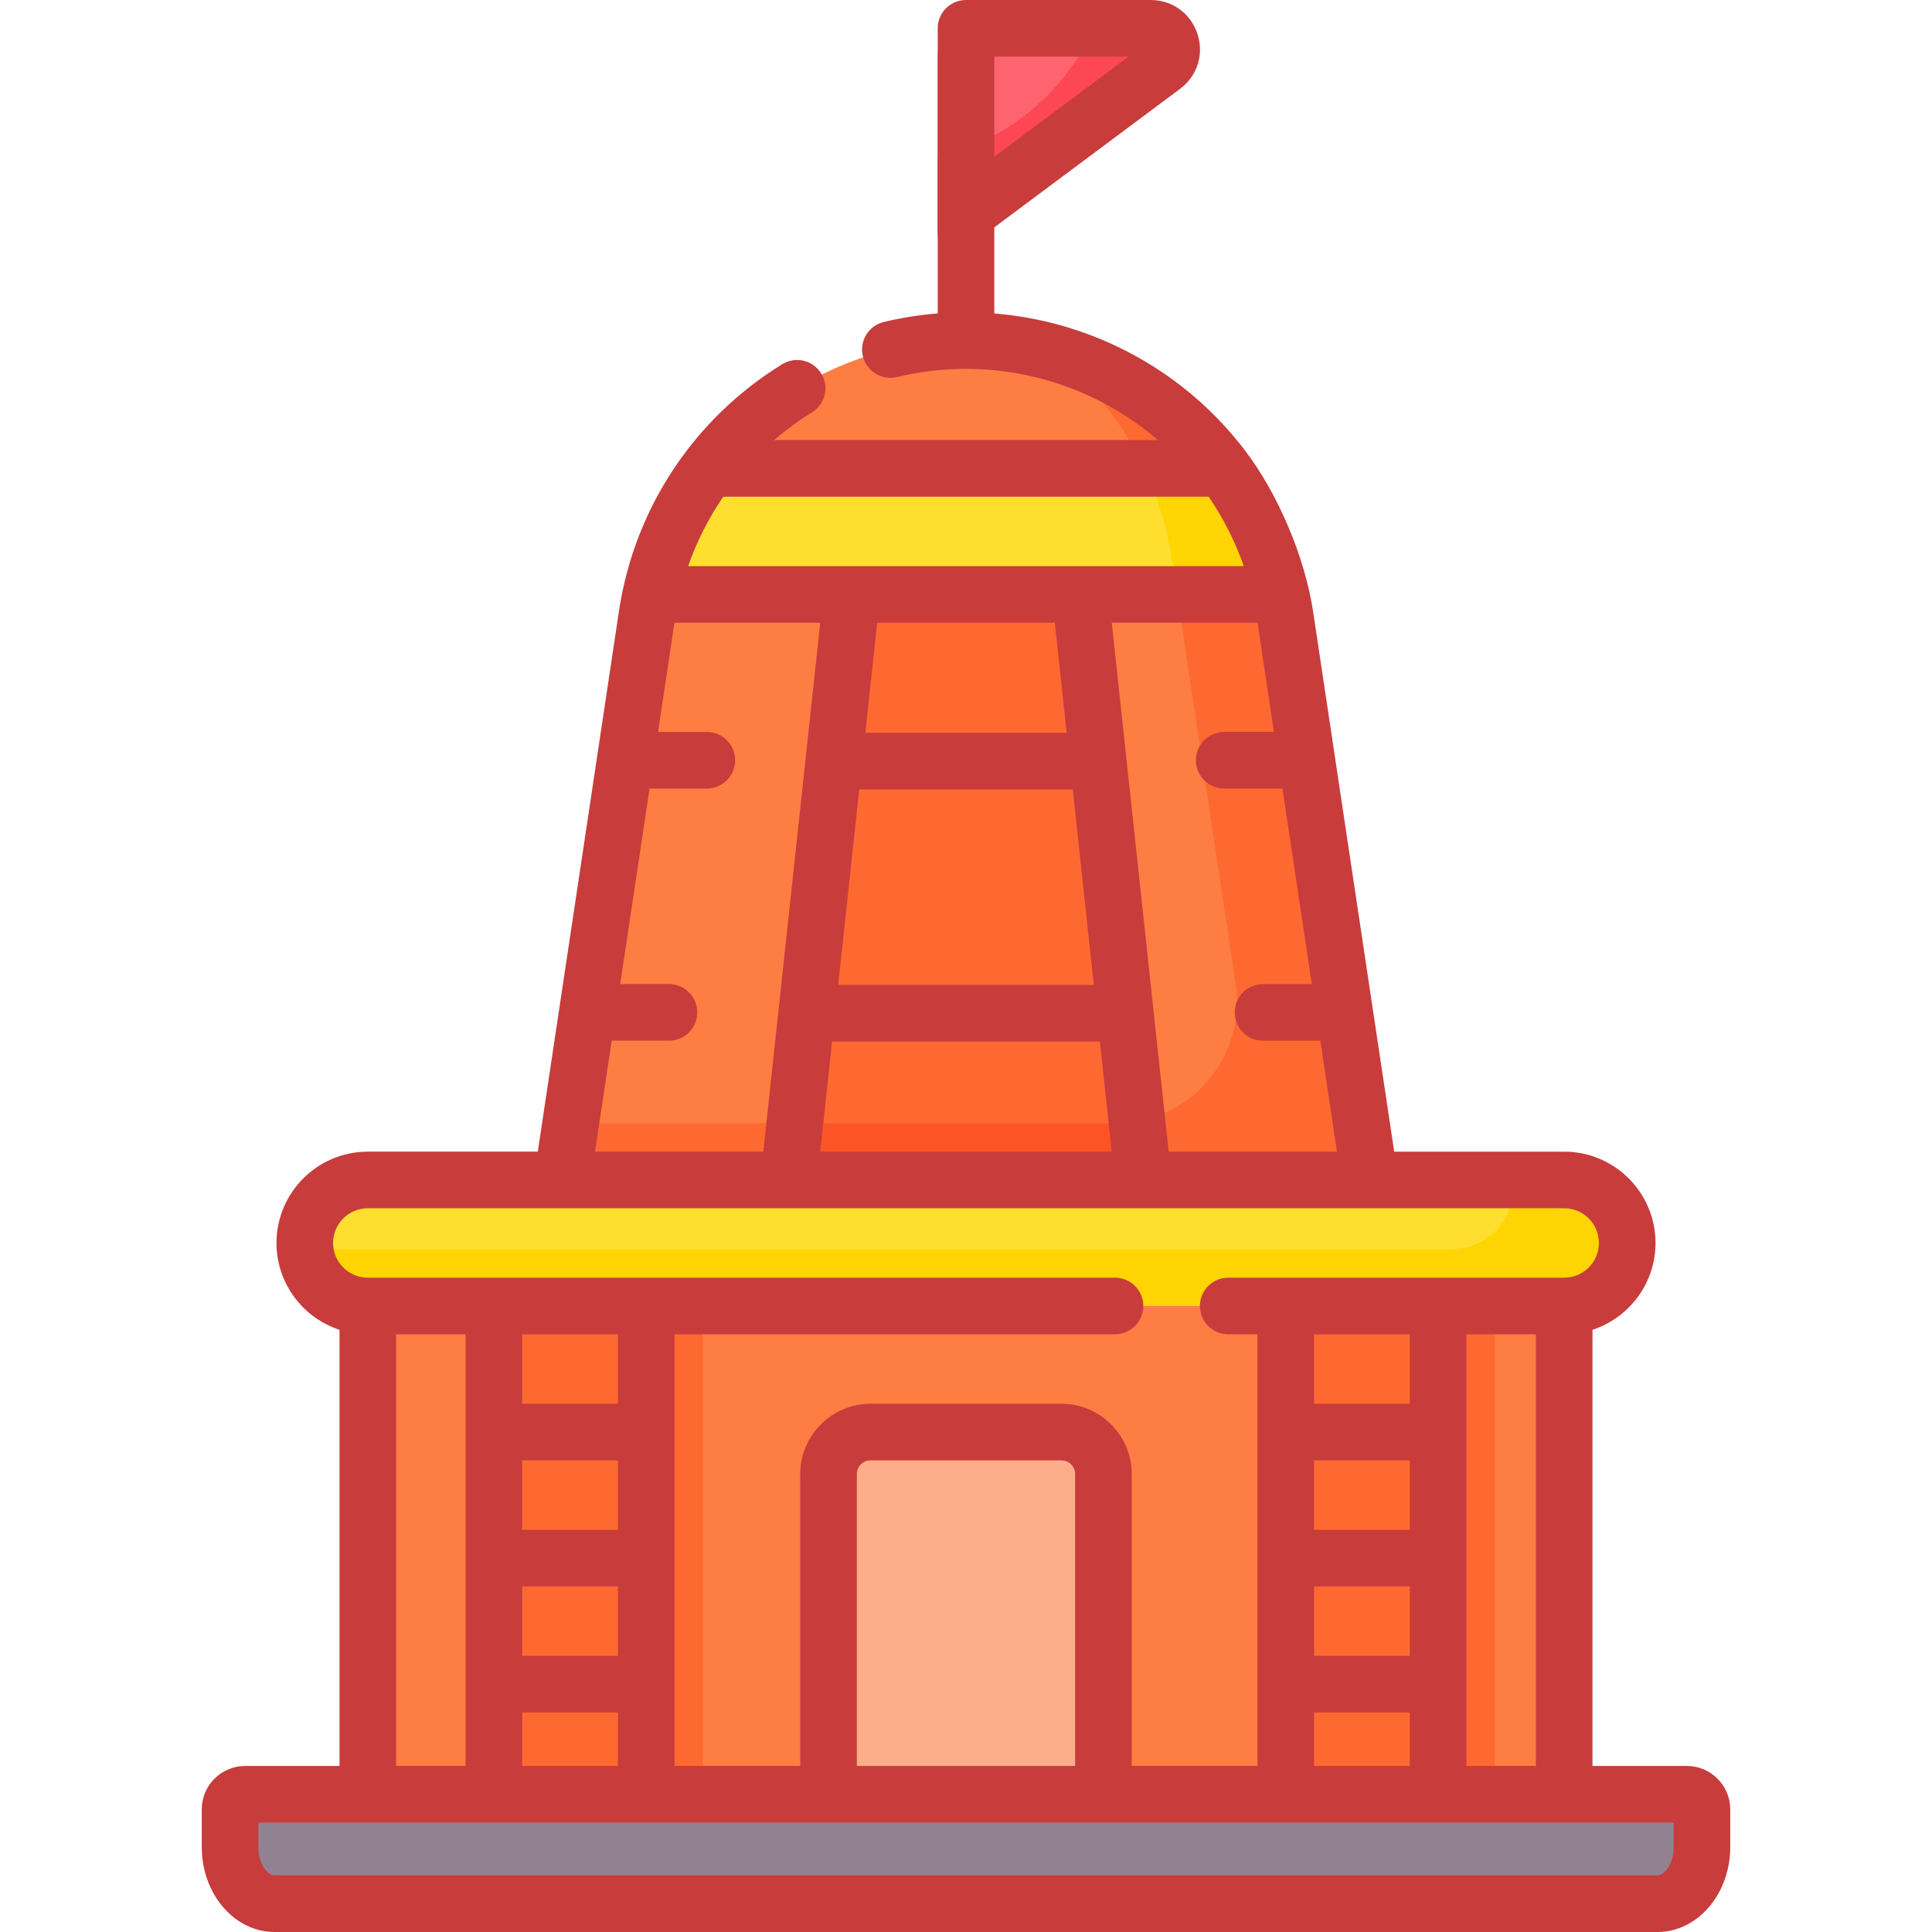 <?xml version="1.0"?>
<svg xmlns="http://www.w3.org/2000/svg" id="Capa_1" enable-background="new 0 0 512 512" height="512px" viewBox="0 0 512 512" width="512px"><g><g><g><path d="m97.474 346.106h317.053v129.394h-317.053z" fill="#fe7d43" data-original="#FE7D43"/><path d="m292.426 475.5h-72.853v-84.853c0-6.15 4.985-11.135 11.135-11.135h50.582c6.15 0 11.135 4.986 11.135 11.135v84.853z" fill="#fead8a" data-original="#FEAD8A"/><path d="m363.02 312.7h-214.04l22.47-149.65c6.29-41.84 42.24-72.79 84.55-72.79 42.322 0 78.25 30.95 84.55 72.79z" fill="#fe7d43" data-original="#FE7D43"/><path d="m340.55 163.05c-3.15-20.92-13.71-39.12-28.77-52.09-9.542-8.212-20.895-14.318-33.313-17.697 1.125.874 2.233 1.768 3.313 2.697 15.06 12.97 25.62 31.17 28.77 52.09l16.91 112.65c2.927 19.479-12.158 37-31.855 37h-144.371l-2.254 15h214.04z" fill="#fd6930" data-original="#FD6930"/><path d="m339.51 157.53h-167.02c2.7-12.41 8.03-23.73 15.36-33.4h136.3c7.33 9.67 12.66 20.99 15.36 33.4z" fill="#fedf30" data-original="#FEDF30"/><path d="m339.51 157.53h-27.54l-1.42-9.48c-1.28-8.48-3.79-16.5-7.31-23.92h20.91c7.33 9.67 12.66 20.99 15.36 33.4z" fill="#fed402" data-original="#FED402"/><path d="m302.98 312.7h-93.96l16.7-155.17h60.56z" fill="#fd6930" data-original="#FD6930"/><path d="m295.605 297.7h-84.972l-1.613 15h93.96l-1.668-15.508c-1.849.329-3.754.508-5.707.508z" fill="#fd5426" data-original="#FD5426"/><g fill="#fd6930"><path d="m355.74 346.11h40.38v129.39h-40.38z" data-original="#FD6930"/><path d="m340.74 346.11h40.38v129.39h-40.38z" data-original="#FD6930"/><path d="m145.88 346.11h40.38v129.39h-40.38z" data-original="#FD6930"/><path d="m130.88 346.11h40.38v129.39h-40.38z" data-original="#FD6930"/></g><path d="m439.26 504.5h-366.52c-6.502 0-11.773-6.716-11.773-15v-10c0-2.209 1.791-4 4-4h382.065c2.209 0 4 1.791 4 4v10c.001 8.284-5.27 15-11.772 15z" fill="#918291" data-original="#918291"/><path d="m248.5 62.088v-46.888c0-4.253 3.448-7.7 7.7-7.7h48.711c5.361 0 7.627 6.83 3.33 10.035z" fill="#fe646f" data-original="#FE646F"/><path d="m304.912 7.5h-15c-2.243 4.858-6.22 11.864-13.107 18.559-10.659 10.363-22.393 14.248-28.305 15.762v20.267l59.742-44.553c4.297-3.205 2.03-10.035-3.33-10.035z" fill="#fd4755" data-original="#FD4755"/><path d="m97.474 312.701h317.053c9.225 0 16.703 7.478 16.703 16.703 0 9.225-7.478 16.703-16.703 16.703h-317.053c-9.225 0-16.703-7.478-16.703-16.703 0-9.225 7.478-16.703 16.703-16.703z" fill="#fedf30" data-original="#FEDF30"/><path d="m414.526 312.701h-13.383c.057.56.086 1.128.086 1.703 0 9.225-7.478 16.703-16.703 16.703h-303.669c.853 8.425 7.967 15 16.617 15h317.053c9.225 0 16.703-7.478 16.703-16.703-.001-9.225-7.479-16.703-16.704-16.703z" fill="#fed402" data-original="#FED402"/></g><path d="m447.033 468h-25.006v-115.589c9.684-3.165 16.703-12.28 16.703-23.008 0-13.345-10.857-24.203-24.203-24.203h-45.047l-21.514-143.26c-2.184-14.308-9.238-31.07-18.135-42.698-3.872-5.061-8.261-9.754-13.151-13.964-14.965-12.886-33.617-20.621-53.179-22.206v-22.814l49.231-36.715c4.593-3.425 6.396-9.152 4.591-14.59-1.805-5.439-6.674-8.953-12.404-8.953h-48.919c-4.142 0-7.5 3.358-7.5 7.5v75.564c-4.823.388-9.608 1.141-14.294 2.269-4.027.969-6.506 5.02-5.538 9.046.969 4.027 5.02 6.503 9.046 5.538 5.961-1.435 12.113-2.162 18.285-2.162 18.66 0 36.724 6.702 50.868 18.872h-101.737c3.123-2.685 6.475-5.142 10.041-7.336 3.528-2.17 4.629-6.79 2.458-10.318-2.17-3.528-6.789-4.628-10.318-2.458-23.422 14.407-39.196 38.254-43.277 65.426l-21.514 143.26h-45.046c-13.345 0-24.203 10.857-24.203 24.203 0 10.728 7.018 19.843 16.703 23.008v115.588h-25.007c-6.341 0-11.5 5.159-11.5 11.5v10c0 12.407 8.646 22.5 19.272 22.5h366.521c10.627 0 19.272-10.093 19.272-22.5v-10c.001-6.341-5.158-11.5-11.499-11.5zm-183.533-453h35.596l-35.596 26.546zm69.761 150.032 4.347 28.946h-13.181c-4.142 0-7.5 3.358-7.5 7.5s3.358 7.5 7.5 7.5h15.433l7.781 51.811h-12.929c-4.142 0-7.5 3.358-7.5 7.5s3.358 7.5 7.5 7.5h15.182l4.417 29.412h-44.596l-4.03-37.436c-.001-.007-.002-.014-.002-.021l-11.056-102.711h38.634zm-48.966 44.178 5.577 51.812h-67.745l5.577-51.812zm-54.976-15 3.141-29.178h47.08l3.141 29.178zm62.168 81.812 3.141 29.179h-77.255l3.141-29.179zm-99.81-144.396h128.621c3.904 5.69 7.04 11.878 9.321 18.406h-43.363c-.011 0-.021 0-.032 0h-60.454c-.008 0-.016 0-.025 0h-43.383c2.284-6.549 5.423-12.733 9.315-18.406zm-29.571 144.163h15.18c4.142 0 7.5-3.358 7.5-7.5s-3.358-7.5-7.5-7.5h-12.927l7.781-51.811h15.185c4.142 0 7.5-3.358 7.5-7.5s-3.358-7.5-7.5-7.5h-12.933l4.347-28.946h38.634l-11.056 102.711c-.001.007-.002.014-.002.021l-4.03 37.436h-44.596zm-73.835 53.614c0-5.074 4.128-9.203 9.203-9.203h51.502c.004 0 .009.001.013.001.007 0 .014-.001.021-.001h60.012.009.01 93.918.01.009 60.012c.007 0 .014.001.021.001.004 0 .009-.001.013-.001h51.502c5.074 0 9.203 4.128 9.203 9.203s-4.128 9.203-9.203 9.203h-89.034c-4.142 0-7.5 3.358-7.5 7.5s3.358 7.5 7.5 7.5h7.751v114.394h-33.318v-77.353c0-10.275-8.36-18.635-18.635-18.635h-50.582c-10.275 0-18.635 8.36-18.635 18.635v77.353h-33.318v-114.394h116.737c4.142 0 7.5-3.358 7.5-7.5s-3.358-7.5-7.5-7.5h-198.018c-5.075 0-9.203-4.128-9.203-9.203zm318.755 24.203v114.394h-18.406v-114.394zm-58.782 85.217v-18.406h25.376v18.406zm25.377 15v14.177h-25.376v-14.177zm-25.377-48.406v-18.406h25.376v18.406zm0-33.405v-18.405h25.376v18.405zm-63.318 18.635v77.353h-57.853v-77.353c0-2.004 1.631-3.635 3.635-3.635h50.582c2.005 0 3.636 1.631 3.636 3.635zm-146.547 48.176v-18.406h25.376v18.406zm25.377 15v14.177h-25.376v-14.177zm-25.377-48.406v-18.406h25.376v18.406zm0-33.405v-18.405h25.376v18.405zm-15-18.406v114.394h-18.406v-114.394zm320.154 135.894c0 4.578-2.53 7.5-4.272 7.5h-366.521c-1.742 0-4.272-2.922-4.272-7.5v-6.5h375.065z" data-original="#000000" class="active-path" style="fill:#C83C3C" data-old_color="#000000"/></g><script xmlns=""/></g> </svg>
